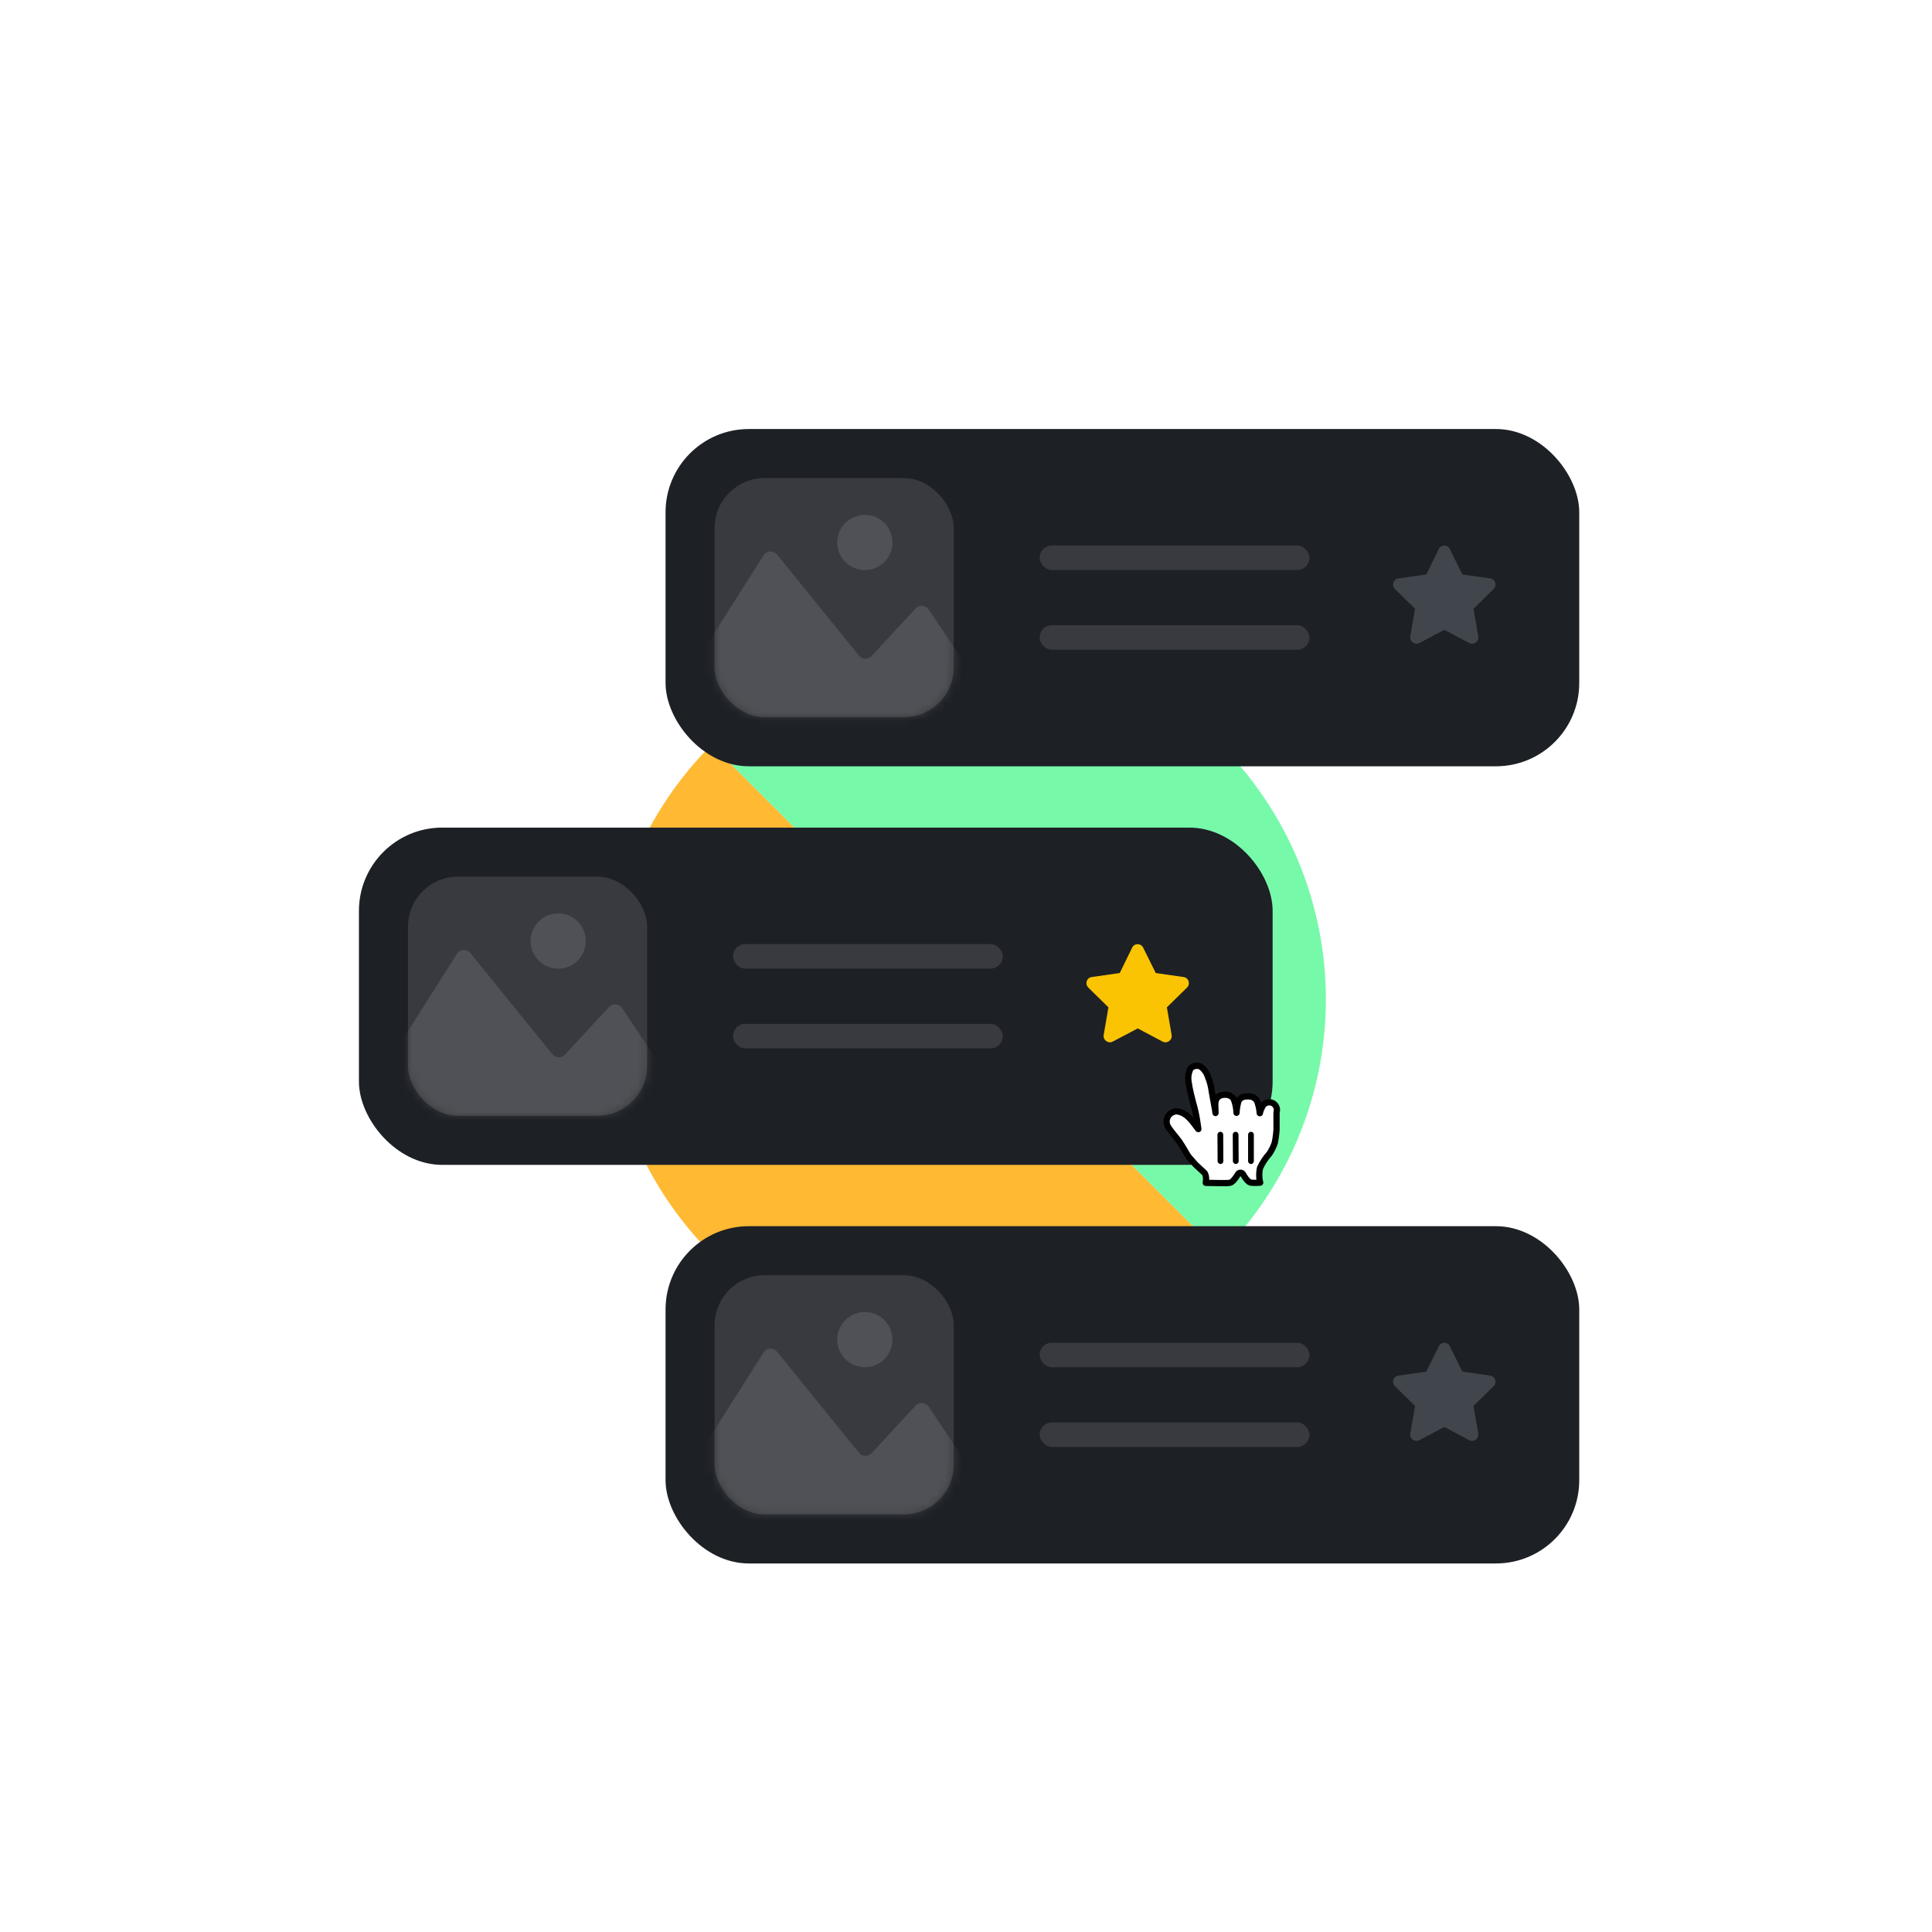 <svg width="232" height="232" viewBox="0 0 232 232" fill="none" xmlns="http://www.w3.org/2000/svg">
<g filter="url(#filter0_d_2322_200850)">
<g opacity="0.8" filter="url(#filter1_f_2322_200850)">
<path d="M146.559 146.558C150.572 142.545 153.756 137.781 155.927 132.537C158.099 127.294 159.217 121.674 159.217 115.999C159.217 110.324 158.099 104.704 155.927 99.461C153.756 94.217 150.572 89.453 146.559 85.44C142.546 81.427 137.782 78.243 132.538 76.072C127.295 73.9 121.675 72.782 116 72.782C110.325 72.782 104.705 73.9 99.462 76.072C94.218 78.243 89.454 81.427 85.441 85.44L116 115.999L146.559 146.558Z" fill="#55f795"/>
</g>
<g opacity="0.8" filter="url(#filter2_f_2322_200850)">
<path d="M85.441 85.44C81.428 89.453 78.245 94.217 76.073 99.46C73.901 104.704 72.783 110.324 72.783 115.999C72.783 121.674 73.901 127.294 76.073 132.537C78.245 137.781 81.428 142.545 85.441 146.558C89.454 150.571 94.218 153.755 99.462 155.926C104.705 158.098 110.325 159.216 116 159.216C121.675 159.216 127.295 158.098 132.538 155.926C137.782 153.755 142.546 150.571 146.559 146.558L116 115.999L85.441 85.44Z" fill="#FFA800"/>
</g>
<rect x="79.922" y="143.244" width="109.718" height="40.5" rx="10" fill="#1D2025"/>
<rect opacity="0.12" x="85.812" y="149.135" width="28.718" height="28.718" rx="6" fill="white"/>
<mask id="mask0_2322_200850" style="mask-type:alpha" maskUnits="userSpaceOnUse" x="85" y="149" width="30" height="29">
<rect x="85.812" y="149.135" width="28.718" height="28.718" rx="6" fill="#ECEEF0"/>
</mask>
<g mask="url(#mask0_2322_200850)">
<path opacity="0.12" d="M78.445 179.325L91.687 158.411C92.052 157.833 92.878 157.785 93.308 158.316L103.148 170.456C103.532 170.929 104.245 170.953 104.659 170.506L109.953 164.792C110.392 164.318 111.159 164.379 111.518 164.916L121.154 179.325H78.445Z" fill="white"/>
<path opacity="0.12" d="M107.166 156.866C107.166 157.522 106.972 158.162 106.608 158.707C106.244 159.252 105.726 159.677 105.121 159.928C104.515 160.179 103.849 160.244 103.206 160.116C102.563 159.988 101.973 159.673 101.51 159.209C101.046 158.746 100.731 158.156 100.603 157.513C100.475 156.87 100.54 156.204 100.791 155.598C101.042 154.993 101.467 154.475 102.012 154.111C102.557 153.747 103.197 153.553 103.853 153.553C104.732 153.553 105.574 153.902 106.196 154.523C106.817 155.145 107.166 155.988 107.166 156.866Z" fill="white"/>
</g>
<rect opacity="0.12" x="124.844" y="157.234" width="32.4" height="2.945" rx="1.473" fill="white"/>
<rect opacity="0.12" x="124.844" y="166.809" width="32.4" height="2.945" rx="1.473" fill="white"/>
<g opacity="0.4">
<path d="M172.778 157.648C173.054 157.096 173.836 157.119 174.089 157.648L175.608 160.708L178.968 161.192C179.566 161.284 179.796 162.02 179.359 162.457L176.943 164.827L177.518 168.164C177.61 168.762 176.966 169.223 176.436 168.946L173.445 167.359L170.43 168.946C169.901 169.223 169.257 168.762 169.349 168.164L169.924 164.827L167.508 162.457C167.071 162.02 167.301 161.284 167.899 161.192L171.282 160.708L172.778 157.648Z" fill="#797F8A"/>
</g>
<rect x="79.922" y="47.518" width="109.718" height="40.5" rx="10" fill="#1D2025"/>
<rect opacity="0.12" x="85.812" y="53.408" width="28.718" height="28.718" rx="6" fill="white"/>
<mask id="mask1_2322_200850" style="mask-type:alpha" maskUnits="userSpaceOnUse" x="85" y="53" width="30" height="30">
<rect x="85.812" y="53.408" width="28.718" height="28.718" rx="6" fill="#ECEEF0"/>
</mask>
<g mask="url(#mask1_2322_200850)">
<path opacity="0.12" d="M78.445 83.599L91.687 62.684C92.052 62.106 92.878 62.058 93.308 62.59L103.148 74.73C103.532 75.202 104.245 75.226 104.659 74.779L109.953 69.065C110.392 68.591 111.159 68.652 111.518 69.189L121.154 83.599H78.445Z" fill="white"/>
<path opacity="0.12" d="M107.166 61.14C107.166 61.795 106.972 62.436 106.608 62.981C106.244 63.526 105.726 63.95 105.121 64.201C104.515 64.452 103.849 64.518 103.206 64.39C102.563 64.262 101.973 63.946 101.51 63.483C101.046 63.02 100.731 62.429 100.603 61.786C100.475 61.144 100.54 60.477 100.791 59.872C101.042 59.266 101.467 58.749 102.012 58.385C102.557 58.02 103.197 57.826 103.853 57.826C104.732 57.826 105.574 58.175 106.196 58.797C106.817 59.418 107.166 60.261 107.166 61.14Z" fill="white"/>
</g>
<rect opacity="0.12" x="124.844" y="61.508" width="32.4" height="2.945" rx="1.473" fill="white"/>
<rect opacity="0.12" x="124.844" y="71.082" width="32.4" height="2.945" rx="1.473" fill="white"/>
<g opacity="0.4">
<path d="M172.778 61.921C173.054 61.369 173.836 61.392 174.089 61.921L175.608 64.982L178.968 65.465C179.566 65.557 179.796 66.293 179.359 66.731L176.943 69.101L177.518 72.437C177.61 73.036 176.966 73.496 176.436 73.22L173.445 71.632L170.43 73.22C169.901 73.496 169.257 73.036 169.349 72.437L169.924 69.101L167.508 66.731C167.071 66.293 167.301 65.557 167.899 65.465L171.282 64.982L172.778 61.921Z" fill="#797F8A"/>
</g>
<rect x="43.102" y="95.381" width="109.718" height="40.5" rx="10" fill="#1D2025"/>
<rect opacity="0.12" x="48.992" y="101.271" width="28.718" height="28.718" rx="6" fill="white"/>
<mask id="mask2_2322_200850" style="mask-type:alpha" maskUnits="userSpaceOnUse" x="48" y="101" width="30" height="29">
<rect x="48.992" y="101.271" width="28.718" height="28.718" rx="6" fill="#ECEEF0"/>
</mask>
<g mask="url(#mask2_2322_200850)">
<path opacity="0.12" d="M41.625 131.462L54.866 110.548C55.232 109.97 56.057 109.922 56.488 110.453L66.328 122.593C66.711 123.066 67.425 123.089 67.838 122.643L73.133 116.929C73.572 116.455 74.339 116.515 74.698 117.052L84.334 131.462H41.625Z" fill="white"/>
<path opacity="0.12" d="M70.346 109.003C70.346 109.658 70.152 110.299 69.788 110.844C69.424 111.389 68.906 111.814 68.3 112.064C67.695 112.315 67.029 112.381 66.386 112.253C65.743 112.125 65.153 111.81 64.689 111.346C64.226 110.883 63.91 110.292 63.782 109.65C63.655 109.007 63.72 108.34 63.971 107.735C64.222 107.13 64.647 106.612 65.191 106.248C65.736 105.884 66.377 105.689 67.032 105.689C67.911 105.689 68.754 106.039 69.376 106.66C69.997 107.281 70.346 108.124 70.346 109.003Z" fill="white"/>
</g>
<rect opacity="0.12" x="88.023" y="109.371" width="32.4" height="2.945" rx="1.473" fill="white"/>
<rect opacity="0.12" x="88.023" y="118.945" width="32.4" height="2.945" rx="1.473" fill="white"/>
<path d="M135.957 109.785C136.233 109.232 137.016 109.255 137.269 109.785L138.788 112.845L142.147 113.328C142.746 113.42 142.976 114.157 142.539 114.594L140.122 116.964L140.698 120.301C140.79 120.899 140.145 121.359 139.616 121.083L136.625 119.495L133.61 121.083C133.081 121.359 132.437 120.899 132.529 120.301L133.104 116.964L130.688 114.594C130.25 114.157 130.481 113.42 131.079 113.328L134.462 112.845L135.957 109.785Z" fill="#FAC402"/>
<g filter="url(#filter3_d_2322_200850)">
<path d="M142.759 133.93C142.501 133.598 142.179 132.926 141.617 132.089C141.295 131.628 140.504 130.754 140.264 130.303C140.092 130.029 140.042 129.695 140.126 129.383C140.271 128.788 140.834 128.394 141.442 128.462C141.913 128.557 142.345 128.787 142.685 129.125C142.923 129.349 143.141 129.592 143.339 129.852C143.486 130.036 143.523 130.11 143.688 130.321C143.854 130.533 143.964 130.745 143.882 130.432C143.817 129.972 143.707 129.198 143.55 128.508C143.431 127.983 143.403 127.901 143.292 127.505C143.182 127.109 143.118 126.778 142.998 126.327C142.889 125.883 142.803 125.435 142.74 124.983C142.624 124.404 142.709 123.804 142.98 123.28C143.301 122.977 143.773 122.898 144.176 123.077C144.582 123.377 144.884 123.795 145.041 124.274C145.283 124.863 145.444 125.483 145.52 126.115C145.667 127.035 145.953 128.379 145.962 128.655C145.962 128.315 145.897 127.597 145.962 127.275C146.026 126.939 146.259 126.66 146.579 126.538C146.853 126.454 147.143 126.435 147.425 126.483C147.711 126.543 147.963 126.707 148.134 126.943C148.347 127.48 148.466 128.05 148.484 128.628C148.509 128.122 148.595 127.621 148.742 127.137C148.895 126.92 149.12 126.764 149.377 126.695C149.681 126.639 149.993 126.639 150.297 126.695C150.547 126.778 150.765 126.936 150.923 127.146C151.118 127.634 151.236 128.149 151.273 128.674C151.273 128.803 151.337 128.315 151.54 127.993C151.645 127.68 151.909 127.448 152.232 127.383C152.555 127.318 152.889 127.43 153.106 127.677C153.324 127.925 153.394 128.269 153.289 128.582C153.289 129.18 153.289 129.152 153.289 129.557C153.289 129.962 153.289 130.321 153.289 130.662C153.255 131.201 153.181 131.736 153.068 132.264C152.908 132.73 152.685 133.173 152.405 133.58C151.958 134.077 151.589 134.638 151.31 135.246C151.24 135.548 151.209 135.857 151.218 136.166C151.217 136.452 151.254 136.737 151.328 137.013C150.952 137.053 150.572 137.053 150.196 137.013C149.837 136.958 149.395 136.24 149.275 136.019C149.216 135.9 149.095 135.825 148.962 135.825C148.83 135.825 148.709 135.9 148.65 136.019C148.447 136.369 147.996 137.004 147.683 137.041C147.066 137.114 145.796 137.041 144.793 137.041C144.793 137.041 144.959 136.12 144.581 135.789C144.204 135.458 143.817 135.071 143.532 134.813L142.759 133.93Z" fill="white"/>
<path fill-rule="evenodd" clip-rule="evenodd" d="M142.759 133.93C142.501 133.598 142.179 132.926 141.617 132.089C141.295 131.628 140.504 130.754 140.264 130.303C140.092 130.029 140.042 129.695 140.126 129.383C140.271 128.788 140.834 128.394 141.442 128.462C141.913 128.557 142.345 128.787 142.685 129.125C142.923 129.349 143.141 129.592 143.339 129.852C143.486 130.036 143.523 130.11 143.688 130.321C143.854 130.533 143.964 130.745 143.882 130.432C143.817 129.972 143.707 129.198 143.55 128.508C143.431 127.983 143.403 127.901 143.292 127.505C143.182 127.109 143.118 126.778 142.998 126.327C142.889 125.883 142.803 125.435 142.74 124.983C142.624 124.404 142.709 123.804 142.98 123.28C143.301 122.977 143.773 122.898 144.176 123.077C144.582 123.377 144.884 123.795 145.041 124.274C145.283 124.863 145.444 125.483 145.52 126.115C145.667 127.035 145.953 128.379 145.962 128.655C145.962 128.315 145.897 127.597 145.962 127.275C146.026 126.939 146.259 126.66 146.579 126.538C146.853 126.454 147.143 126.435 147.425 126.483C147.711 126.543 147.963 126.707 148.134 126.943C148.347 127.48 148.466 128.05 148.484 128.628C148.509 128.122 148.595 127.621 148.742 127.137C148.895 126.92 149.12 126.764 149.377 126.695C149.681 126.639 149.993 126.639 150.297 126.695C150.547 126.778 150.765 126.936 150.923 127.146C151.118 127.634 151.236 128.149 151.273 128.674C151.273 128.803 151.337 128.315 151.54 127.993C151.645 127.68 151.909 127.448 152.232 127.383C152.555 127.318 152.889 127.43 153.106 127.677C153.324 127.925 153.394 128.269 153.289 128.582C153.289 129.18 153.289 129.152 153.289 129.557C153.289 129.962 153.289 130.321 153.289 130.662C153.255 131.201 153.181 131.736 153.068 132.264C152.908 132.73 152.685 133.173 152.405 133.58C151.958 134.077 151.589 134.638 151.31 135.246C151.24 135.548 151.209 135.857 151.218 136.166C151.217 136.452 151.254 136.737 151.328 137.013C150.952 137.053 150.572 137.053 150.196 137.013C149.837 136.958 149.395 136.24 149.275 136.019C149.216 135.9 149.095 135.825 148.962 135.825C148.83 135.825 148.709 135.9 148.65 136.019C148.447 136.369 147.996 137.004 147.683 137.041C147.066 137.114 145.796 137.041 144.793 137.041C144.793 137.041 144.959 136.12 144.581 135.789C144.204 135.458 143.817 135.071 143.532 134.813L142.759 133.93Z" stroke="black" stroke-width="0.75" stroke-linecap="round" stroke-linejoin="round"/>
<path d="M150.565 134.432V131.255C150.565 131.064 150.411 130.91 150.22 130.91C150.03 130.91 149.875 131.064 149.875 131.255V134.432C149.875 134.622 150.03 134.776 150.22 134.776C150.411 134.776 150.565 134.622 150.565 134.432Z" fill="black"/>
<path d="M148.74 134.431L148.722 131.252C148.72 131.062 148.565 130.909 148.374 130.91C148.184 130.911 148.03 131.066 148.031 131.256L148.05 134.435C148.051 134.624 148.206 134.777 148.397 134.776C148.587 134.775 148.741 134.62 148.74 134.431Z" fill="black"/>
<path d="M146.195 131.259L146.214 134.431C146.215 134.623 146.37 134.777 146.561 134.776C146.752 134.775 146.905 134.619 146.904 134.427L146.886 131.255C146.885 131.063 146.729 130.909 146.538 130.91C146.348 130.911 146.194 131.067 146.195 131.259Z" fill="black"/>
</g>
</g>
<defs>
<filter id="filter0_d_2322_200850" x="31" y="35" width="170" height="170" filterUnits="userSpaceOnUse" color-interpolation-filters="sRGB">
<feFlood flood-opacity="0" result="BackgroundImageFix"/>
<feColorMatrix in="SourceAlpha" type="matrix" values="0 0 0 0 0 0 0 0 0 0 0 0 0 0 0 0 0 0 127 0" result="hardAlpha"/>
<feOffset dy="4"/>
<feGaussianBlur stdDeviation="2"/>
<feComposite in2="hardAlpha" operator="out"/>
<feColorMatrix type="matrix" values="0 0 0 0 0 0 0 0 0 0 0 0 0 0 0 0 0 0 0.25 0"/>
<feBlend mode="normal" in2="BackgroundImageFix" result="effect1_dropShadow_2322_200850"/>
<feBlend mode="normal" in="SourceGraphic" in2="effect1_dropShadow_2322_200850" result="shape"/>
</filter>
<filter id="filter1_f_2322_200850" x="13.438" y="0.781" width="217.781" height="217.777" filterUnits="userSpaceOnUse" color-interpolation-filters="sRGB">
<feFlood flood-opacity="0" result="BackgroundImageFix"/>
<feBlend mode="normal" in="SourceGraphic" in2="BackgroundImageFix" result="shape"/>
<feGaussianBlur stdDeviation="36" result="effect1_foregroundBlur_2322_200850"/>
</filter>
<filter id="filter2_f_2322_200850" x="0.781" y="13.44" width="217.781" height="217.777" filterUnits="userSpaceOnUse" color-interpolation-filters="sRGB">
<feFlood flood-opacity="0" result="BackgroundImageFix"/>
<feBlend mode="normal" in="SourceGraphic" in2="BackgroundImageFix" result="shape"/>
<feGaussianBlur stdDeviation="36" result="effect1_foregroundBlur_2322_200850"/>
</filter>
<filter id="filter3_d_2322_200850" x="138.911" y="122.607" width="15.6" height="16.642" filterUnits="userSpaceOnUse" color-interpolation-filters="sRGB">
<feFlood flood-opacity="0" result="BackgroundImageFix"/>
<feColorMatrix in="SourceAlpha" type="matrix" values="0 0 0 0 0 0 0 0 0 0 0 0 0 0 0 0 0 0 127 0" result="hardAlpha"/>
<feOffset dy="1"/>
<feGaussianBlur stdDeviation="0.4"/>
<feColorMatrix type="matrix" values="0 0 0 0 0 0 0 0 0 0 0 0 0 0 0 0 0 0 0.5 0"/>
<feBlend mode="normal" in2="BackgroundImageFix" result="effect1_dropShadow_2322_200850"/>
<feBlend mode="normal" in="SourceGraphic" in2="effect1_dropShadow_2322_200850" result="shape"/>
</filter>
</defs>
</svg>
